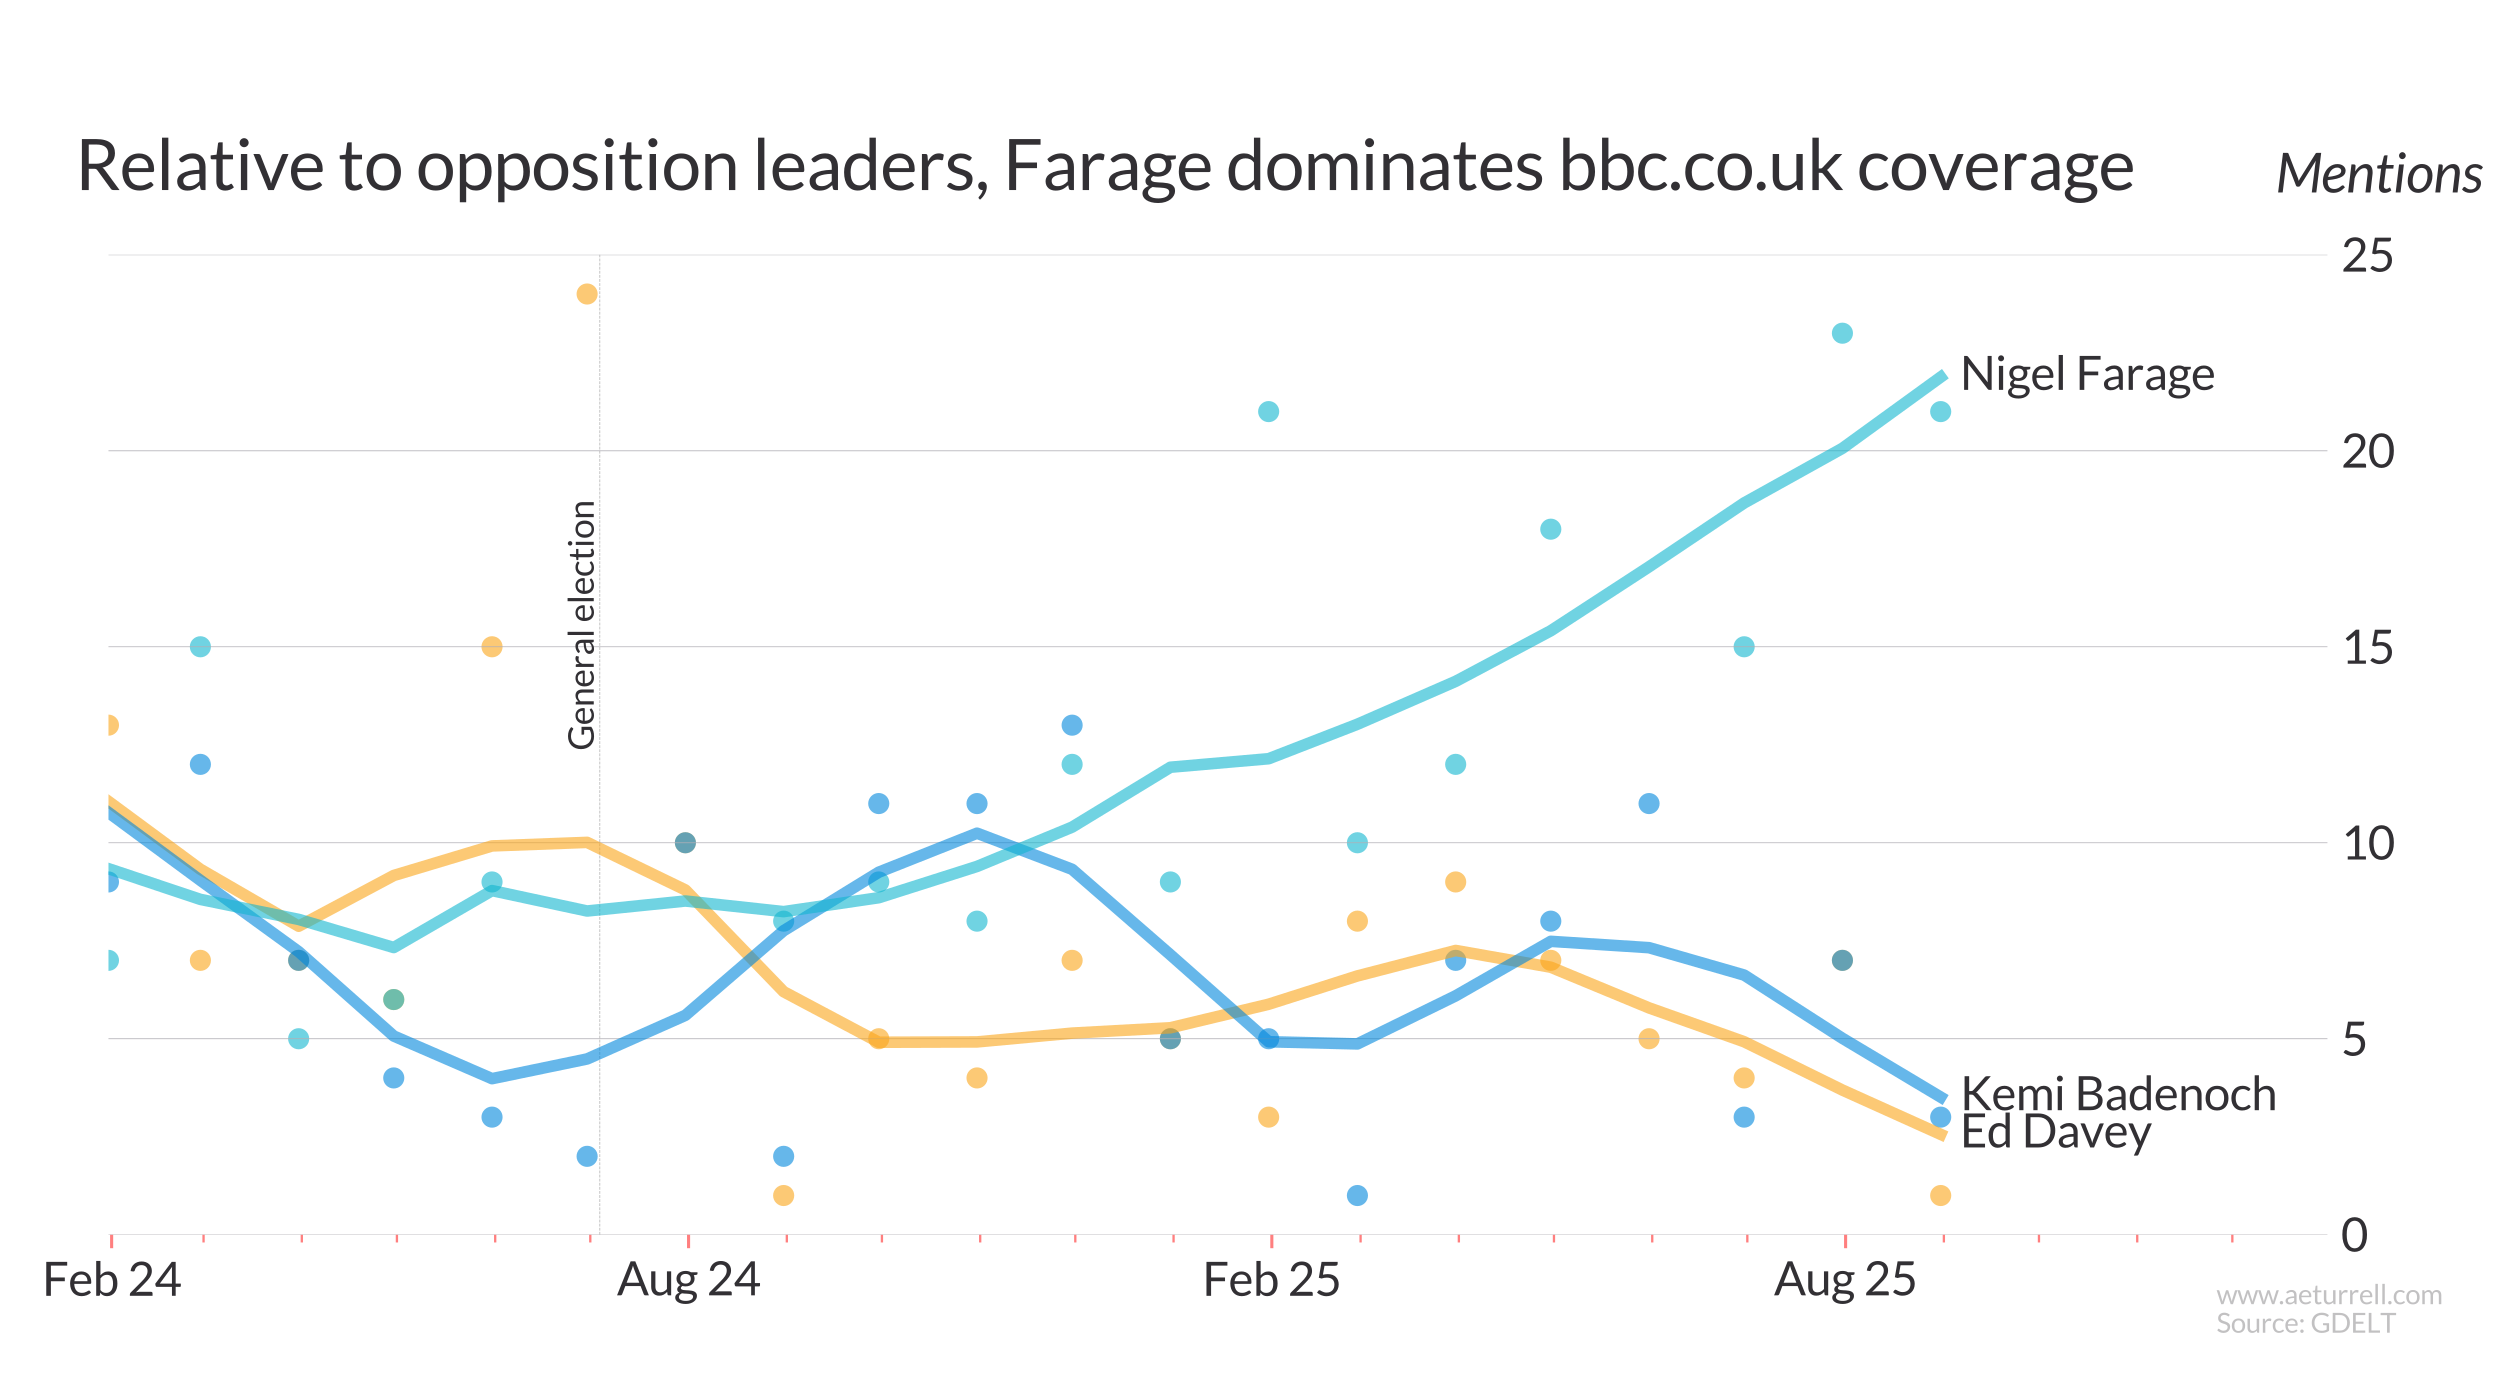 <?xml version="1.0" encoding="utf-8" standalone="no"?>
<!DOCTYPE svg PUBLIC "-//W3C//DTD SVG 1.1//EN"
  "http://www.w3.org/Graphics/SVG/1.1/DTD/svg11.dtd">
<svg xmlns:xlink="http://www.w3.org/1999/xlink" width="648pt" height="360pt" viewBox="0 0 648 360" xmlns="http://www.w3.org/2000/svg" version="1.1">
 <defs>
  <style type="text/css">*{stroke-linejoin: round; stroke-linecap: butt}</style>
 </defs>
 <g id="figure_1">
  <g id="patch_1">
   <path d="M 0 360 
L 648 360 
L 648 0 
L 0 0 
z
" style="fill: #ffffff"/>
  </g>
  <g id="axes_1">
   <g id="patch_2">
    <path d="M 28.113 320.04 
L 603.27 320.04 
L 603.27 66.048 
L 28.113 66.048 
z
" style="fill: #ffffff"/>
   </g>
   <g id="line2d_1">
    <path d="M 155.469 320.04 
L 155.469 66.048 
" clip-path="url(#p08c800b592)" style="fill: none; stroke-dasharray: 0.74,0.32; stroke-dashoffset: 0; stroke: #000000; stroke-opacity: 0.3; stroke-width: 0.2"/>
   </g>
   <g id="PathCollection_1">
    <defs>
     <path id="mb6a4a02edc" d="M 0 2.739 
C 0.726 2.739 1.423 2.45 1.936 1.936 
C 2.45 1.423 2.739 0.726 2.739 0 
C 2.739 -0.726 2.45 -1.423 1.936 -1.936 
C 1.423 -2.45 0.726 -2.739 0 -2.739 
C -0.726 -2.739 -1.423 -2.45 -1.936 -1.936 
C -2.45 -1.423 -2.739 -0.726 -2.739 0 
C -2.739 0.726 -2.45 1.423 -1.936 1.936 
C -1.423 2.45 -0.726 2.739 0 2.739 
z
"/>
    </defs>
    <g clip-path="url(#p08c800b592)">
     <use xlink:href="#mb6a4a02edc" x="28.113" y="187.964" style="fill: #faa61a; fill-opacity: 0.6"/>
     <use xlink:href="#mb6a4a02edc" x="51.941" y="248.922" style="fill: #faa61a; fill-opacity: 0.6"/>
     <use xlink:href="#mb6a4a02edc" x="77.412" y="248.922" style="fill: #faa61a; fill-opacity: 0.6"/>
     <use xlink:href="#mb6a4a02edc" x="102.061" y="259.082" style="fill: #faa61a; fill-opacity: 0.6"/>
     <use xlink:href="#mb6a4a02edc" x="127.533" y="167.645" style="fill: #faa61a; fill-opacity: 0.6"/>
     <use xlink:href="#mb6a4a02edc" x="152.182" y="76.208" style="fill: #faa61a; fill-opacity: 0.6"/>
     <use xlink:href="#mb6a4a02edc" x="177.654" y="218.443" style="fill: #faa61a; fill-opacity: 0.6"/>
     <use xlink:href="#mb6a4a02edc" x="203.125" y="309.88" style="fill: #faa61a; fill-opacity: 0.6"/>
     <use xlink:href="#mb6a4a02edc" x="227.774" y="269.242" style="fill: #faa61a; fill-opacity: 0.6"/>
     <use xlink:href="#mb6a4a02edc" x="253.246" y="279.401" style="fill: #faa61a; fill-opacity: 0.6"/>
     <use xlink:href="#mb6a4a02edc" x="277.895" y="248.922" style="fill: #faa61a; fill-opacity: 0.6"/>
     <use xlink:href="#mb6a4a02edc" x="303.366" y="269.242" style="fill: #faa61a; fill-opacity: 0.6"/>
     <use xlink:href="#mb6a4a02edc" x="328.838" y="289.561" style="fill: #faa61a; fill-opacity: 0.6"/>
     <use xlink:href="#mb6a4a02edc" x="351.844" y="238.763" style="fill: #faa61a; fill-opacity: 0.6"/>
     <use xlink:href="#mb6a4a02edc" x="377.315" y="228.603" style="fill: #faa61a; fill-opacity: 0.6"/>
     <use xlink:href="#mb6a4a02edc" x="401.965" y="248.922" style="fill: #faa61a; fill-opacity: 0.6"/>
     <use xlink:href="#mb6a4a02edc" x="427.436" y="269.242" style="fill: #faa61a; fill-opacity: 0.6"/>
     <use xlink:href="#mb6a4a02edc" x="452.086" y="279.401" style="fill: #faa61a; fill-opacity: 0.6"/>
     <use xlink:href="#mb6a4a02edc" x="477.557" y="248.922" style="fill: #faa61a; fill-opacity: 0.6"/>
     <use xlink:href="#mb6a4a02edc" x="503.028" y="309.88" style="fill: #faa61a; fill-opacity: 0.6"/>
    </g>
   </g>
   <g id="PathCollection_2">
    <defs>
     <path id="m3a70004b84" d="M 0 2.739 
C 0.726 2.739 1.423 2.45 1.936 1.936 
C 2.45 1.423 2.739 0.726 2.739 0 
C 2.739 -0.726 2.45 -1.423 1.936 -1.936 
C 1.423 -2.45 0.726 -2.739 0 -2.739 
C -0.726 -2.739 -1.423 -2.45 -1.936 -1.936 
C -2.45 -1.423 -2.739 -0.726 -2.739 0 
C -2.739 0.726 -2.45 1.423 -1.936 1.936 
C -1.423 2.45 -0.726 2.739 0 2.739 
z
"/>
    </defs>
    <g clip-path="url(#p08c800b592)">
     <use xlink:href="#m3a70004b84" x="28.113" y="228.603" style="fill: #0087dc; fill-opacity: 0.6"/>
     <use xlink:href="#m3a70004b84" x="51.941" y="198.124" style="fill: #0087dc; fill-opacity: 0.6"/>
     <use xlink:href="#m3a70004b84" x="77.412" y="248.922" style="fill: #0087dc; fill-opacity: 0.6"/>
     <use xlink:href="#m3a70004b84" x="102.061" y="279.401" style="fill: #0087dc; fill-opacity: 0.6"/>
     <use xlink:href="#m3a70004b84" x="127.533" y="289.561" style="fill: #0087dc; fill-opacity: 0.6"/>
     <use xlink:href="#m3a70004b84" x="152.182" y="299.721" style="fill: #0087dc; fill-opacity: 0.6"/>
     <use xlink:href="#m3a70004b84" x="177.654" y="218.443" style="fill: #0087dc; fill-opacity: 0.6"/>
     <use xlink:href="#m3a70004b84" x="203.125" y="299.721" style="fill: #0087dc; fill-opacity: 0.6"/>
     <use xlink:href="#m3a70004b84" x="227.774" y="208.284" style="fill: #0087dc; fill-opacity: 0.6"/>
     <use xlink:href="#m3a70004b84" x="253.246" y="208.284" style="fill: #0087dc; fill-opacity: 0.6"/>
     <use xlink:href="#m3a70004b84" x="277.895" y="187.964" style="fill: #0087dc; fill-opacity: 0.6"/>
     <use xlink:href="#m3a70004b84" x="303.366" y="269.242" style="fill: #0087dc; fill-opacity: 0.6"/>
     <use xlink:href="#m3a70004b84" x="328.838" y="269.242" style="fill: #0087dc; fill-opacity: 0.6"/>
     <use xlink:href="#m3a70004b84" x="351.844" y="309.88" style="fill: #0087dc; fill-opacity: 0.6"/>
     <use xlink:href="#m3a70004b84" x="377.315" y="248.922" style="fill: #0087dc; fill-opacity: 0.6"/>
     <use xlink:href="#m3a70004b84" x="401.965" y="238.763" style="fill: #0087dc; fill-opacity: 0.6"/>
     <use xlink:href="#m3a70004b84" x="427.436" y="208.284" style="fill: #0087dc; fill-opacity: 0.6"/>
     <use xlink:href="#m3a70004b84" x="452.086" y="289.561" style="fill: #0087dc; fill-opacity: 0.6"/>
     <use xlink:href="#m3a70004b84" x="477.557" y="248.922" style="fill: #0087dc; fill-opacity: 0.6"/>
     <use xlink:href="#m3a70004b84" x="503.028" y="289.561" style="fill: #0087dc; fill-opacity: 0.6"/>
    </g>
   </g>
   <g id="PathCollection_3">
    <defs>
     <path id="m503a606555" d="M 0 2.739 
C 0.726 2.739 1.423 2.45 1.936 1.936 
C 2.45 1.423 2.739 0.726 2.739 0 
C 2.739 -0.726 2.45 -1.423 1.936 -1.936 
C 1.423 -2.45 0.726 -2.739 0 -2.739 
C -0.726 -2.739 -1.423 -2.45 -1.936 -1.936 
C -2.45 -1.423 -2.739 -0.726 -2.739 0 
C -2.739 0.726 -2.45 1.423 -1.936 1.936 
C -1.423 2.45 -0.726 2.739 0 2.739 
z
"/>
    </defs>
    <g clip-path="url(#p08c800b592)">
     <use xlink:href="#m503a606555" x="28.113" y="248.922" style="fill: #12b6cf; fill-opacity: 0.6"/>
     <use xlink:href="#m503a606555" x="51.941" y="167.645" style="fill: #12b6cf; fill-opacity: 0.6"/>
     <use xlink:href="#m503a606555" x="77.412" y="269.242" style="fill: #12b6cf; fill-opacity: 0.6"/>
     <use xlink:href="#m503a606555" x="102.061" y="259.082" style="fill: #12b6cf; fill-opacity: 0.6"/>
     <use xlink:href="#m503a606555" x="127.533" y="228.603" style="fill: #12b6cf; fill-opacity: 0.6"/>
     <use xlink:href="#m503a606555" x="139.643" y="-1" style="fill: #12b6cf; fill-opacity: 0.6"/>
     <use xlink:href="#m503a606555" x="180.005" y="-1" style="fill: #12b6cf; fill-opacity: 0.6"/>
     <use xlink:href="#m503a606555" x="203.125" y="238.763" style="fill: #12b6cf; fill-opacity: 0.6"/>
     <use xlink:href="#m503a606555" x="227.774" y="228.603" style="fill: #12b6cf; fill-opacity: 0.6"/>
     <use xlink:href="#m503a606555" x="253.246" y="238.763" style="fill: #12b6cf; fill-opacity: 0.6"/>
     <use xlink:href="#m503a606555" x="277.895" y="198.124" style="fill: #12b6cf; fill-opacity: 0.6"/>
     <use xlink:href="#m503a606555" x="303.366" y="228.603" style="fill: #12b6cf; fill-opacity: 0.6"/>
     <use xlink:href="#m503a606555" x="328.838" y="106.687" style="fill: #12b6cf; fill-opacity: 0.6"/>
     <use xlink:href="#m503a606555" x="351.844" y="218.443" style="fill: #12b6cf; fill-opacity: 0.6"/>
     <use xlink:href="#m503a606555" x="377.315" y="198.124" style="fill: #12b6cf; fill-opacity: 0.6"/>
     <use xlink:href="#m503a606555" x="401.965" y="137.166" style="fill: #12b6cf; fill-opacity: 0.6"/>
     <use xlink:href="#m503a606555" x="426.707" y="-1" style="fill: #12b6cf; fill-opacity: 0.6"/>
     <use xlink:href="#m503a606555" x="428.017" y="-1" style="fill: #12b6cf; fill-opacity: 0.6"/>
     <use xlink:href="#m503a606555" x="452.086" y="167.645" style="fill: #12b6cf; fill-opacity: 0.6"/>
     <use xlink:href="#m503a606555" x="477.557" y="86.367" style="fill: #12b6cf; fill-opacity: 0.6"/>
     <use xlink:href="#m503a606555" x="503.028" y="106.687" style="fill: #12b6cf; fill-opacity: 0.6"/>
    </g>
   </g>
   <g id="matplotlib.axis_1">
    <g id="xtick_1">
     <g id="line2d_2">
      <defs>
       <path id="me6c27ea5ee" d="M 0 0 
L 0 3.5 
" style="stroke: #ff0000; stroke-opacity: 0.5; stroke-width: 0.8"/>
      </defs>
      <g>
       <use xlink:href="#me6c27ea5ee" x="28.934" y="320.04" style="fill: #ff0000; fill-opacity: 0.5; stroke: #ff0000; stroke-opacity: 0.5; stroke-width: 0.8"/>
      </g>
     </g>
     <g id="text_1">
      <!-- Feb 24 -->
      <g style="fill: #323034" transform="translate(10.922 335.879) scale(0.12 -0.12)">
       <defs>
        <path id="Lato-Regular-46" d="M 3382 4586 
L 3382 4080 
L 1181 4080 
L 1181 2477 
L 3062 2477 
L 3062 1971 
L 1181 1971 
L 1181 0 
L 557 0 
L 557 4586 
L 3382 4586 
z
" transform="scale(0.016)"/>
        <path id="Lato-Regular-65" d="M 1750 3293 
Q 2042 3293 2288 3195 
Q 2534 3098 2713 2914 
Q 2893 2730 2993 2459 
Q 3094 2189 3094 1843 
Q 3094 1709 3065 1664 
Q 3037 1619 2957 1619 
L 800 1619 
Q 806 1312 883 1085 
Q 960 858 1094 706 
Q 1229 554 1414 478 
Q 1600 403 1830 403 
Q 2045 403 2200 452 
Q 2355 502 2467 560 
Q 2579 618 2654 667 
Q 2730 717 2784 717 
Q 2854 717 2893 662 
L 3053 454 
Q 2947 326 2800 232 
Q 2653 138 2485 77 
Q 2317 16 2137 -14 
Q 1958 -45 1782 -45 
Q 1446 -45 1163 68 
Q 880 182 673 401 
Q 467 621 352 944 
Q 237 1267 237 1686 
Q 237 2026 341 2320 
Q 445 2614 640 2830 
Q 835 3046 1116 3169 
Q 1398 3293 1750 3293 
z
M 1763 2874 
Q 1350 2874 1113 2635 
Q 877 2397 819 1974 
L 2582 1974 
Q 2582 2173 2528 2337 
Q 2474 2502 2368 2622 
Q 2262 2742 2110 2808 
Q 1958 2874 1763 2874 
z
" transform="scale(0.016)"/>
        <path id="Lato-Regular-62" d="M 486 0 
L 486 4714 
L 1059 4714 
L 1059 2774 
Q 1261 3008 1521 3150 
Q 1782 3293 2118 3293 
Q 2400 3293 2627 3187 
Q 2854 3082 3014 2872 
Q 3174 2662 3260 2353 
Q 3347 2045 3347 1642 
Q 3347 1283 3251 974 
Q 3155 666 2974 440 
Q 2794 214 2533 84 
Q 2272 -45 1946 -45 
Q 1632 -45 1413 76 
Q 1194 198 1030 416 
L 1002 122 
Q 976 0 854 0 
L 486 0 
z
M 1933 2838 
Q 1654 2838 1444 2710 
Q 1235 2582 1059 2349 
L 1059 781 
Q 1213 570 1400 483 
Q 1587 397 1818 397 
Q 2272 397 2515 720 
Q 2758 1043 2758 1642 
Q 2758 1958 2702 2185 
Q 2646 2413 2540 2558 
Q 2435 2704 2281 2771 
Q 2128 2838 1933 2838 
z
" transform="scale(0.016)"/>
        <path id="Lato-Regular-20" transform="scale(0.016)"/>
        <path id="Lato-Regular-32" d="M 1923 4637 
Q 2214 4637 2467 4550 
Q 2720 4464 2904 4299 
Q 3088 4134 3193 3897 
Q 3299 3661 3299 3360 
Q 3299 3104 3222 2886 
Q 3146 2669 3014 2469 
Q 2883 2269 2712 2081 
Q 2541 1894 2349 1699 
L 1142 464 
Q 1270 499 1401 520 
Q 1533 541 1654 541 
L 3190 541 
Q 3283 541 3337 486 
Q 3392 432 3392 346 
L 3392 0 
L 333 0 
L 333 195 
Q 333 256 357 320 
Q 381 384 435 438 
L 1904 1914 
Q 2086 2099 2236 2270 
Q 2387 2442 2494 2614 
Q 2602 2787 2659 2964 
Q 2717 3142 2717 3344 
Q 2717 3546 2653 3698 
Q 2589 3850 2477 3949 
Q 2365 4048 2214 4097 
Q 2064 4147 1891 4147 
Q 1718 4147 1571 4096 
Q 1424 4045 1310 3953 
Q 1197 3862 1118 3737 
Q 1040 3613 1008 3462 
Q 982 3370 931 3328 
Q 880 3286 797 3286 
Q 781 3286 763 3288 
Q 746 3290 723 3293 
L 426 3344 
Q 470 3658 598 3899 
Q 726 4141 923 4304 
Q 1120 4467 1374 4552 
Q 1629 4637 1923 4637 
z
" transform="scale(0.016)"/>
        <path id="Lato-Regular-34" d="M 2890 1654 
L 3584 1654 
L 3584 1328 
Q 3584 1277 3553 1241 
Q 3523 1206 3459 1206 
L 2890 1206 
L 2890 0 
L 2387 0 
L 2387 1206 
L 355 1206 
Q 291 1206 244 1243 
Q 198 1280 186 1334 
L 128 1626 
L 2358 4586 
L 2890 4586 
L 2890 1654 
z
M 2387 3546 
Q 2387 3629 2392 3725 
Q 2397 3821 2413 3923 
L 746 1654 
L 2387 1654 
L 2387 3546 
z
" transform="scale(0.016)"/>
       </defs>
       <use xlink:href="#Lato-Regular-46"/>
       <use xlink:href="#Lato-Regular-65" transform="translate(56.6 0)"/>
       <use xlink:href="#Lato-Regular-62" transform="translate(109 0)"/>
       <use xlink:href="#Lato-Regular-20" transform="translate(164.9 0)"/>
       <use xlink:href="#Lato-Regular-32" transform="translate(184.2 0)"/>
       <use xlink:href="#Lato-Regular-34" transform="translate(242.2 0)"/>
      </g>
     </g>
    </g>
    <g id="xtick_2">
     <g id="line2d_3">
      <g>
       <use xlink:href="#me6c27ea5ee" x="178.475" y="320.04" style="fill: #ff0000; fill-opacity: 0.5; stroke: #ff0000; stroke-opacity: 0.5; stroke-width: 0.8"/>
      </g>
     </g>
     <g id="text_2">
      <!-- Aug 24 -->
      <g style="fill: #323034" transform="translate(159.876 335.748) scale(0.12 -0.12)">
       <defs>
        <path id="Lato-Regular-41" d="M 4330 0 
L 3850 0 
Q 3766 0 3715 41 
Q 3664 83 3638 147 
L 3210 1254 
L 1152 1254 
L 723 147 
Q 701 90 646 45 
Q 592 0 512 0 
L 32 0 
L 1866 4586 
L 2496 4586 
L 4330 0 
z
M 1325 1702 
L 3037 1702 
L 2317 3568 
Q 2246 3741 2179 4000 
Q 2144 3869 2110 3758 
Q 2077 3648 2045 3565 
L 1325 1702 
z
" transform="scale(0.016)"/>
        <path id="Lato-Regular-75" d="M 960 3242 
L 960 1174 
Q 960 806 1129 604 
Q 1299 403 1642 403 
Q 1891 403 2112 521 
Q 2333 640 2518 851 
L 2518 3242 
L 3088 3242 
L 3088 0 
L 2749 0 
Q 2627 0 2595 118 
L 2550 467 
Q 2339 234 2076 91 
Q 1814 -51 1475 -51 
Q 1210 -51 1006 37 
Q 803 125 665 285 
Q 528 445 459 672 
Q 390 899 390 1174 
L 390 3242 
L 960 3242 
z
" transform="scale(0.016)"/>
        <path id="Lato-Regular-67" d="M 1558 3296 
Q 1770 3296 1954 3249 
Q 2138 3203 2288 3114 
L 3168 3114 
L 3168 2902 
Q 3168 2797 3034 2768 
L 2666 2717 
Q 2774 2509 2774 2253 
Q 2774 2016 2683 1822 
Q 2592 1629 2430 1491 
Q 2269 1354 2046 1280 
Q 1824 1206 1558 1206 
Q 1331 1206 1130 1261 
Q 1027 1197 974 1123 
Q 922 1050 922 979 
Q 922 864 1014 805 
Q 1107 746 1260 720 
Q 1414 694 1609 688 
Q 1805 682 2008 667 
Q 2211 653 2406 617 
Q 2602 582 2755 502 
Q 2909 422 3001 281 
Q 3094 141 3094 -83 
Q 3094 -291 2990 -486 
Q 2886 -682 2691 -834 
Q 2496 -986 2214 -1077 
Q 1933 -1168 1578 -1168 
Q 1222 -1168 955 -1097 
Q 688 -1027 512 -908 
Q 336 -790 248 -635 
Q 160 -480 160 -310 
Q 160 -70 312 98 
Q 464 266 730 365 
Q 592 429 510 536 
Q 429 643 429 822 
Q 429 893 454 968 
Q 480 1043 533 1116 
Q 586 1190 662 1257 
Q 739 1325 842 1376 
Q 602 1510 466 1732 
Q 330 1955 330 2253 
Q 330 2490 421 2683 
Q 512 2877 675 3013 
Q 838 3149 1064 3222 
Q 1290 3296 1558 3296 
z
M 2570 -176 
Q 2570 -54 2502 19 
Q 2435 93 2320 133 
Q 2205 173 2054 192 
Q 1904 211 1737 219 
Q 1571 227 1398 236 
Q 1226 246 1069 272 
Q 886 186 772 61 
Q 659 -64 659 -237 
Q 659 -346 715 -440 
Q 771 -534 886 -603 
Q 1002 -672 1176 -712 
Q 1350 -752 1587 -752 
Q 1818 -752 2000 -710 
Q 2182 -669 2308 -592 
Q 2435 -515 2502 -409 
Q 2570 -304 2570 -176 
z
M 1558 1584 
Q 1731 1584 1864 1632 
Q 1997 1680 2086 1766 
Q 2176 1853 2221 1973 
Q 2266 2093 2266 2237 
Q 2266 2534 2085 2710 
Q 1904 2886 1558 2886 
Q 1216 2886 1035 2710 
Q 854 2534 854 2237 
Q 854 2093 900 1973 
Q 947 1853 1036 1766 
Q 1126 1680 1257 1632 
Q 1389 1584 1558 1584 
z
" transform="scale(0.016)"/>
       </defs>
       <use xlink:href="#Lato-Regular-41"/>
       <use xlink:href="#Lato-Regular-75" transform="translate(68 0)"/>
       <use xlink:href="#Lato-Regular-67" transform="translate(123.6 0)"/>
       <use xlink:href="#Lato-Regular-20" transform="translate(174.7 0)"/>
       <use xlink:href="#Lato-Regular-32" transform="translate(194 0)"/>
       <use xlink:href="#Lato-Regular-34" transform="translate(252 0)"/>
      </g>
     </g>
    </g>
    <g id="xtick_3">
     <g id="line2d_4">
      <g>
       <use xlink:href="#me6c27ea5ee" x="329.659" y="320.04" style="fill: #ff0000; fill-opacity: 0.5; stroke: #ff0000; stroke-opacity: 0.5; stroke-width: 0.8"/>
      </g>
     </g>
     <g id="text_3">
      <!-- Feb 25 -->
      <g style="fill: #323034" transform="translate(311.647 335.879) scale(0.12 -0.12)">
       <defs>
        <path id="Lato-Regular-35" d="M 3130 4336 
Q 3130 4214 3053 4136 
Q 2976 4058 2794 4058 
L 1354 4058 
L 1142 2854 
Q 1501 2931 1805 2931 
Q 2163 2931 2436 2825 
Q 2710 2720 2896 2534 
Q 3082 2349 3176 2096 
Q 3270 1843 3270 1546 
Q 3270 1181 3142 886 
Q 3014 592 2792 382 
Q 2570 173 2269 61 
Q 1968 -51 1619 -51 
Q 1418 -51 1232 -11 
Q 1046 29 886 96 
Q 726 163 588 249 
Q 451 336 346 432 
L 518 675 
Q 576 758 672 758 
Q 733 758 814 708 
Q 896 659 1011 598 
Q 1126 538 1281 488 
Q 1437 438 1651 438 
Q 1891 438 2083 515 
Q 2275 592 2411 734 
Q 2547 877 2620 1075 
Q 2694 1274 2694 1520 
Q 2694 1734 2632 1907 
Q 2570 2080 2443 2201 
Q 2317 2323 2128 2390 
Q 1939 2458 1686 2458 
Q 1514 2458 1328 2429 
Q 1142 2400 944 2336 
L 586 2442 
L 957 4586 
L 3130 4586 
L 3130 4336 
z
" transform="scale(0.016)"/>
       </defs>
       <use xlink:href="#Lato-Regular-46"/>
       <use xlink:href="#Lato-Regular-65" transform="translate(56.6 0)"/>
       <use xlink:href="#Lato-Regular-62" transform="translate(109 0)"/>
       <use xlink:href="#Lato-Regular-20" transform="translate(164.9 0)"/>
       <use xlink:href="#Lato-Regular-32" transform="translate(184.2 0)"/>
       <use xlink:href="#Lato-Regular-35" transform="translate(242.2 0)"/>
      </g>
     </g>
    </g>
    <g id="xtick_4">
     <g id="line2d_5">
      <g>
       <use xlink:href="#me6c27ea5ee" x="478.379" y="320.04" style="fill: #ff0000; fill-opacity: 0.5; stroke: #ff0000; stroke-opacity: 0.5; stroke-width: 0.8"/>
      </g>
     </g>
     <g id="text_4">
      <!-- Aug 25 -->
      <g style="fill: #323034" transform="translate(459.78 335.748) scale(0.12 -0.12)">
       <use xlink:href="#Lato-Regular-41"/>
       <use xlink:href="#Lato-Regular-75" transform="translate(68 0)"/>
       <use xlink:href="#Lato-Regular-67" transform="translate(123.6 0)"/>
       <use xlink:href="#Lato-Regular-20" transform="translate(174.7 0)"/>
       <use xlink:href="#Lato-Regular-32" transform="translate(194 0)"/>
       <use xlink:href="#Lato-Regular-35" transform="translate(252 0)"/>
      </g>
     </g>
    </g>
    <g id="xtick_5">
     <g id="line2d_6">
      <defs>
       <path id="ma71338ce74" d="M 0 0 
L 0 2 
" style="stroke: #ff0000; stroke-opacity: 0.5; stroke-width: 0.6"/>
      </defs>
      <g>
       <use xlink:href="#ma71338ce74" x="52.762" y="320.04" style="fill: #ff0000; fill-opacity: 0.5; stroke: #ff0000; stroke-opacity: 0.5; stroke-width: 0.6"/>
      </g>
     </g>
    </g>
    <g id="xtick_6">
     <g id="line2d_7">
      <g>
       <use xlink:href="#ma71338ce74" x="78.233" y="320.04" style="fill: #ff0000; fill-opacity: 0.5; stroke: #ff0000; stroke-opacity: 0.5; stroke-width: 0.6"/>
      </g>
     </g>
    </g>
    <g id="xtick_7">
     <g id="line2d_8">
      <g>
       <use xlink:href="#ma71338ce74" x="102.883" y="320.04" style="fill: #ff0000; fill-opacity: 0.5; stroke: #ff0000; stroke-opacity: 0.5; stroke-width: 0.6"/>
      </g>
     </g>
    </g>
    <g id="xtick_8">
     <g id="line2d_9">
      <g>
       <use xlink:href="#ma71338ce74" x="128.354" y="320.04" style="fill: #ff0000; fill-opacity: 0.5; stroke: #ff0000; stroke-opacity: 0.5; stroke-width: 0.6"/>
      </g>
     </g>
    </g>
    <g id="xtick_9">
     <g id="line2d_10">
      <g>
       <use xlink:href="#ma71338ce74" x="153.004" y="320.04" style="fill: #ff0000; fill-opacity: 0.5; stroke: #ff0000; stroke-opacity: 0.5; stroke-width: 0.6"/>
      </g>
     </g>
    </g>
    <g id="xtick_10">
     <g id="line2d_11">
      <g>
       <use xlink:href="#ma71338ce74" x="203.946" y="320.04" style="fill: #ff0000; fill-opacity: 0.5; stroke: #ff0000; stroke-opacity: 0.5; stroke-width: 0.6"/>
      </g>
     </g>
    </g>
    <g id="xtick_11">
     <g id="line2d_12">
      <g>
       <use xlink:href="#ma71338ce74" x="228.596" y="320.04" style="fill: #ff0000; fill-opacity: 0.5; stroke: #ff0000; stroke-opacity: 0.5; stroke-width: 0.6"/>
      </g>
     </g>
    </g>
    <g id="xtick_12">
     <g id="line2d_13">
      <g>
       <use xlink:href="#ma71338ce74" x="254.067" y="320.04" style="fill: #ff0000; fill-opacity: 0.5; stroke: #ff0000; stroke-opacity: 0.5; stroke-width: 0.6"/>
      </g>
     </g>
    </g>
    <g id="xtick_13">
     <g id="line2d_14">
      <g>
       <use xlink:href="#ma71338ce74" x="278.717" y="320.04" style="fill: #ff0000; fill-opacity: 0.5; stroke: #ff0000; stroke-opacity: 0.5; stroke-width: 0.6"/>
      </g>
     </g>
    </g>
    <g id="xtick_14">
     <g id="line2d_15">
      <g>
       <use xlink:href="#ma71338ce74" x="304.188" y="320.04" style="fill: #ff0000; fill-opacity: 0.5; stroke: #ff0000; stroke-opacity: 0.5; stroke-width: 0.6"/>
      </g>
     </g>
    </g>
    <g id="xtick_15">
     <g id="line2d_16">
      <g>
       <use xlink:href="#ma71338ce74" x="352.666" y="320.04" style="fill: #ff0000; fill-opacity: 0.5; stroke: #ff0000; stroke-opacity: 0.5; stroke-width: 0.6"/>
      </g>
     </g>
    </g>
    <g id="xtick_16">
     <g id="line2d_17">
      <g>
       <use xlink:href="#ma71338ce74" x="378.137" y="320.04" style="fill: #ff0000; fill-opacity: 0.5; stroke: #ff0000; stroke-opacity: 0.5; stroke-width: 0.6"/>
      </g>
     </g>
    </g>
    <g id="xtick_17">
     <g id="line2d_18">
      <g>
       <use xlink:href="#ma71338ce74" x="402.787" y="320.04" style="fill: #ff0000; fill-opacity: 0.5; stroke: #ff0000; stroke-opacity: 0.5; stroke-width: 0.6"/>
      </g>
     </g>
    </g>
    <g id="xtick_18">
     <g id="line2d_19">
      <g>
       <use xlink:href="#ma71338ce74" x="428.258" y="320.04" style="fill: #ff0000; fill-opacity: 0.5; stroke: #ff0000; stroke-opacity: 0.5; stroke-width: 0.6"/>
      </g>
     </g>
    </g>
    <g id="xtick_19">
     <g id="line2d_20">
      <g>
       <use xlink:href="#ma71338ce74" x="452.907" y="320.04" style="fill: #ff0000; fill-opacity: 0.5; stroke: #ff0000; stroke-opacity: 0.5; stroke-width: 0.6"/>
      </g>
     </g>
    </g>
    <g id="xtick_20">
     <g id="line2d_21">
      <g>
       <use xlink:href="#ma71338ce74" x="503.85" y="320.04" style="fill: #ff0000; fill-opacity: 0.5; stroke: #ff0000; stroke-opacity: 0.5; stroke-width: 0.6"/>
      </g>
     </g>
    </g>
    <g id="xtick_21">
     <g id="line2d_22">
      <g>
       <use xlink:href="#ma71338ce74" x="528.5" y="320.04" style="fill: #ff0000; fill-opacity: 0.5; stroke: #ff0000; stroke-opacity: 0.5; stroke-width: 0.6"/>
      </g>
     </g>
    </g>
    <g id="xtick_22">
     <g id="line2d_23">
      <g>
       <use xlink:href="#ma71338ce74" x="553.971" y="320.04" style="fill: #ff0000; fill-opacity: 0.5; stroke: #ff0000; stroke-opacity: 0.5; stroke-width: 0.6"/>
      </g>
     </g>
    </g>
    <g id="xtick_23">
     <g id="line2d_24">
      <g>
       <use xlink:href="#ma71338ce74" x="578.62" y="320.04" style="fill: #ff0000; fill-opacity: 0.5; stroke: #ff0000; stroke-opacity: 0.5; stroke-width: 0.6"/>
      </g>
     </g>
    </g>
   </g>
   <g id="matplotlib.axis_2">
    <g id="ytick_1">
     <g id="line2d_25">
      <path d="M 28.113 320.04 
L 603.27 320.04 
" clip-path="url(#p08c800b592)" style="fill: none; stroke: #b1afb5; stroke-width: 0.2; stroke-linecap: square"/>
     </g>
     <g id="line2d_26"/>
     <g id="text_5">
      <!-- $\mathdefault{0}$ -->
      <g style="fill: #323034" transform="translate(606.77 324.459) scale(0.12 -0.12)">
       <defs>
        <path id="Lato-Regular-30" d="M 3520 2291 
Q 3520 1690 3390 1250 
Q 3261 810 3037 522 
Q 2813 234 2507 93 
Q 2202 -48 1853 -48 
Q 1501 -48 1198 93 
Q 896 234 672 522 
Q 448 810 320 1250 
Q 192 1690 192 2291 
Q 192 2893 320 3334 
Q 448 3776 672 4065 
Q 896 4355 1198 4496 
Q 1501 4637 1853 4637 
Q 2202 4637 2507 4496 
Q 2813 4355 3037 4065 
Q 3261 3776 3390 3334 
Q 3520 2893 3520 2291 
z
M 2928 2291 
Q 2928 2816 2840 3173 
Q 2752 3530 2603 3747 
Q 2454 3965 2259 4059 
Q 2064 4154 1853 4154 
Q 1642 4154 1446 4059 
Q 1251 3965 1104 3747 
Q 957 3530 869 3173 
Q 781 2816 781 2291 
Q 781 1766 869 1411 
Q 957 1056 1104 838 
Q 1251 621 1446 526 
Q 1642 432 1853 432 
Q 2064 432 2259 526 
Q 2454 621 2603 838 
Q 2752 1056 2840 1411 
Q 2928 1766 2928 2291 
z
" transform="scale(0.016)"/>
       </defs>
       <use xlink:href="#Lato-Regular-30" transform="translate(0 0.547)"/>
      </g>
     </g>
    </g>
    <g id="ytick_2">
     <g id="line2d_27">
      <path d="M 28.113 269.242 
L 603.27 269.242 
" clip-path="url(#p08c800b592)" style="fill: none; stroke: #b1afb5; stroke-width: 0.2; stroke-linecap: square"/>
     </g>
     <g id="line2d_28"/>
     <g id="text_6">
      <!-- $\mathdefault{5}$ -->
      <g style="fill: #323034" transform="translate(606.77 273.661) scale(0.12 -0.12)">
       <use xlink:href="#Lato-Regular-35" transform="translate(0 0.344)"/>
      </g>
     </g>
    </g>
    <g id="ytick_3">
     <g id="line2d_29">
      <path d="M 28.113 218.443 
L 603.27 218.443 
" clip-path="url(#p08c800b592)" style="fill: none; stroke: #b1afb5; stroke-width: 0.2; stroke-linecap: square"/>
     </g>
     <g id="line2d_30"/>
     <g id="text_7">
      <!-- $\mathdefault{10}$ -->
      <g style="fill: #323034" transform="translate(606.77 222.863) scale(0.12 -0.12)">
       <defs>
        <path id="Lato-Regular-31" d="M 918 435 
L 1904 435 
L 1904 3562 
Q 1904 3702 1914 3846 
L 1094 3146 
Q 1062 3120 1030 3109 
Q 998 3098 970 3098 
Q 922 3098 883 3118 
Q 845 3139 826 3168 
L 646 3414 
L 2010 4595 
L 2474 4595 
L 2474 435 
L 3376 435 
L 3376 0 
L 918 0 
L 918 435 
z
" transform="scale(0.016)"/>
       </defs>
       <use xlink:href="#Lato-Regular-31" transform="translate(0 0.547)"/>
       <use xlink:href="#Lato-Regular-30" transform="translate(58 0.547)"/>
      </g>
     </g>
    </g>
    <g id="ytick_4">
     <g id="line2d_31">
      <path d="M 28.113 167.645 
L 603.27 167.645 
" clip-path="url(#p08c800b592)" style="fill: none; stroke: #b1afb5; stroke-width: 0.2; stroke-linecap: square"/>
     </g>
     <g id="line2d_32"/>
     <g id="text_8">
      <!-- $\mathdefault{15}$ -->
      <g style="fill: #323034" transform="translate(606.77 172.064) scale(0.12 -0.12)">
       <use xlink:href="#Lato-Regular-31" transform="translate(0 0.203)"/>
       <use xlink:href="#Lato-Regular-35" transform="translate(58 0.203)"/>
      </g>
     </g>
    </g>
    <g id="ytick_5">
     <g id="line2d_33">
      <path d="M 28.113 116.846 
L 603.27 116.846 
" clip-path="url(#p08c800b592)" style="fill: none; stroke: #b1afb5; stroke-width: 0.2; stroke-linecap: square"/>
     </g>
     <g id="line2d_34"/>
     <g id="text_9">
      <!-- $\mathdefault{20}$ -->
      <g style="fill: #323034" transform="translate(606.77 121.266) scale(0.12 -0.12)">
       <use xlink:href="#Lato-Regular-32" transform="translate(0 0.547)"/>
       <use xlink:href="#Lato-Regular-30" transform="translate(58 0.547)"/>
      </g>
     </g>
    </g>
    <g id="ytick_6">
     <g id="line2d_35">
      <path d="M 28.113 66.048 
L 603.27 66.048 
" clip-path="url(#p08c800b592)" style="fill: none; stroke: #b1afb5; stroke-width: 0.2; stroke-linecap: square"/>
     </g>
     <g id="line2d_36"/>
     <g id="text_10">
      <!-- $\mathdefault{25}$ -->
      <g style="fill: #323034" transform="translate(606.77 70.467) scale(0.12 -0.12)">
       <use xlink:href="#Lato-Regular-32" transform="translate(0 0.547)"/>
       <use xlink:href="#Lato-Regular-35" transform="translate(58 0.547)"/>
      </g>
     </g>
    </g>
   </g>
   <g id="line2d_37">
    <path d="M 28.113 207.727 
L 51.941 225.319 
L 77.412 240.075 
L 102.061 226.926 
L 127.533 219.262 
L 152.182 218.344 
L 177.654 230.68 
L 203.125 257.051 
L 227.774 270.153 
L 253.246 270.067 
L 277.895 267.784 
L 303.366 266.396 
L 328.838 260.293 
L 351.844 252.959 
L 377.315 246.364 
L 401.965 250.703 
L 427.436 261.248 
L 452.086 270.02 
L 477.557 282.548 
L 503.028 294.027 
" clip-path="url(#p08c800b592)" style="fill: none; stroke: #faa61a; stroke-opacity: 0.6; stroke-width: 3; stroke-linecap: square"/>
   </g>
   <g id="line2d_38">
    <path d="M 28.113 210.598 
L 51.941 228.19 
L 77.412 246.673 
L 102.061 268.541 
L 127.533 279.589 
L 152.182 274.479 
L 177.654 263.171 
L 203.125 241.226 
L 227.774 226.077 
L 253.246 215.965 
L 277.895 225.327 
L 303.366 247.484 
L 328.838 270.018 
L 351.844 270.579 
L 377.315 258.115 
L 401.965 243.994 
L 427.436 245.641 
L 452.086 252.74 
L 477.557 269.129 
L 503.028 284.368 
" clip-path="url(#p08c800b592)" style="fill: none; stroke: #0087dc; stroke-opacity: 0.6; stroke-width: 3; stroke-linecap: square"/>
   </g>
   <g id="line2d_39">
    <path d="M 28.113 225.165 
L 51.941 233.121 
L 77.412 238.308 
L 102.061 245.6 
L 127.533 230.843 
L 152.182 236.133 
L 177.654 233.54 
L 203.125 236.296 
L 227.774 232.687 
L 253.246 224.579 
L 277.895 214.386 
L 303.366 198.867 
L 328.838 196.659 
L 351.844 187.717 
L 377.315 176.598 
L 401.965 163.488 
L 427.436 146.903 
L 452.086 130.364 
L 477.557 116.198 
L 503.028 97.734 
" clip-path="url(#p08c800b592)" style="fill: none; stroke: #12b6cf; stroke-opacity: 0.6; stroke-width: 3; stroke-linecap: square"/>
   </g>
   <g id="text_11">
    <!-- Ed Davey -->
    <g style="fill: #323034" transform="translate(508.028 297.417) scale(0.12 -0.12)">
     <defs>
      <path id="Lato-Regular-45" d="M 3382 4586 
L 3382 4080 
L 1181 4080 
L 1181 2557 
L 2963 2557 
L 2963 2070 
L 1181 2070 
L 1181 506 
L 3382 506 
L 3382 0 
L 557 0 
L 557 4586 
L 3382 4586 
z
" transform="scale(0.016)"/>
      <path id="Lato-Regular-64" d="M 2749 0 
Q 2627 0 2595 118 
L 2544 512 
Q 2336 259 2069 107 
Q 1802 -45 1456 -45 
Q 1178 -45 950 62 
Q 723 170 563 378 
Q 403 586 316 896 
Q 230 1206 230 1610 
Q 230 1968 326 2277 
Q 422 2586 603 2813 
Q 784 3040 1043 3169 
Q 1302 3299 1632 3299 
Q 1930 3299 2141 3198 
Q 2352 3098 2518 2915 
L 2518 4714 
L 3088 4714 
L 3088 0 
L 2749 0 
z
M 1645 416 
Q 1923 416 2132 544 
Q 2342 672 2518 906 
L 2518 2474 
Q 2362 2685 2174 2769 
Q 1987 2854 1760 2854 
Q 1306 2854 1062 2531 
Q 819 2208 819 1610 
Q 819 1293 873 1067 
Q 928 842 1033 696 
Q 1139 550 1292 483 
Q 1446 416 1645 416 
z
" transform="scale(0.016)"/>
      <path id="Lato-Regular-44" d="M 4531 2291 
Q 4531 1776 4368 1353 
Q 4205 931 3907 630 
Q 3610 330 3194 165 
Q 2778 0 2272 0 
L 557 0 
L 557 4586 
L 2272 4586 
Q 2778 4586 3194 4421 
Q 3610 4256 3907 3953 
Q 4205 3651 4368 3228 
Q 4531 2806 4531 2291 
z
M 3894 2291 
Q 3894 2714 3779 3046 
Q 3664 3379 3453 3609 
Q 3242 3840 2941 3961 
Q 2640 4083 2272 4083 
L 1181 4083 
L 1181 502 
L 2272 502 
Q 2640 502 2941 624 
Q 3242 746 3453 974 
Q 3664 1203 3779 1536 
Q 3894 1869 3894 2291 
z
" transform="scale(0.016)"/>
      <path id="Lato-Regular-61" d="M 2848 0 
L 2595 0 
Q 2512 0 2461 25 
Q 2410 51 2394 134 
L 2330 435 
Q 2202 320 2080 229 
Q 1958 138 1824 75 
Q 1690 13 1538 -19 
Q 1386 -51 1200 -51 
Q 1011 -51 846 1 
Q 682 54 560 160 
Q 438 266 366 427 
Q 294 589 294 810 
Q 294 1002 400 1179 
Q 506 1357 741 1494 
Q 976 1632 1357 1720 
Q 1738 1808 2288 1821 
L 2288 2074 
Q 2288 2451 2126 2644 
Q 1965 2838 1648 2838 
Q 1440 2838 1297 2785 
Q 1155 2733 1051 2667 
Q 947 2602 872 2549 
Q 797 2496 723 2496 
Q 666 2496 622 2526 
Q 579 2557 554 2602 
L 451 2784 
Q 720 3043 1030 3171 
Q 1341 3299 1718 3299 
Q 1990 3299 2201 3209 
Q 2413 3120 2557 2960 
Q 2701 2800 2774 2573 
Q 2848 2346 2848 2074 
L 2848 0 
z
M 1370 349 
Q 1520 349 1645 379 
Q 1770 410 1880 466 
Q 1990 522 2091 602 
Q 2192 682 2288 784 
L 2288 1459 
Q 1894 1446 1619 1396 
Q 1344 1347 1171 1267 
Q 998 1187 920 1078 
Q 842 970 842 835 
Q 842 707 883 614 
Q 925 522 995 462 
Q 1066 403 1162 376 
Q 1258 349 1370 349 
z
" transform="scale(0.016)"/>
      <path id="Lato-Regular-76" d="M 58 3242 
L 525 3242 
Q 592 3242 637 3206 
Q 682 3171 701 3123 
L 1523 1037 
Q 1568 922 1593 806 
Q 1619 691 1642 579 
Q 1667 691 1696 806 
Q 1725 922 1770 1037 
L 2602 3123 
Q 2621 3174 2664 3208 
Q 2707 3242 2771 3242 
L 3216 3242 
L 1894 0 
L 1379 0 
L 58 3242 
z
" transform="scale(0.016)"/>
      <path id="Lato-Regular-79" d="M 1418 -957 
Q 1389 -1021 1345 -1059 
Q 1302 -1098 1213 -1098 
L 790 -1098 
L 1382 189 
L 45 3242 
L 538 3242 
Q 611 3242 652 3205 
Q 694 3168 714 3123 
L 1581 1082 
Q 1610 1011 1630 940 
Q 1651 870 1667 797 
Q 1690 870 1712 940 
Q 1734 1011 1763 1085 
L 2605 3123 
Q 2624 3174 2670 3208 
Q 2717 3242 2771 3242 
L 3226 3242 
L 1418 -957 
z
" transform="scale(0.016)"/>
     </defs>
     <use xlink:href="#Lato-Regular-45"/>
     <use xlink:href="#Lato-Regular-64" transform="translate(58.1 0)"/>
     <use xlink:href="#Lato-Regular-20" transform="translate(114 0)"/>
     <use xlink:href="#Lato-Regular-44" transform="translate(133.3 0)"/>
     <use xlink:href="#Lato-Regular-61" transform="translate(208.6 0)"/>
     <use xlink:href="#Lato-Regular-76" transform="translate(259.3 0)"/>
     <use xlink:href="#Lato-Regular-65" transform="translate(310.5 0)"/>
     <use xlink:href="#Lato-Regular-79" transform="translate(362.9 0)"/>
    </g>
   </g>
   <g id="text_12">
    <!-- Kemi Badenoch -->
    <g style="fill: #323034" transform="translate(508.028 287.758) scale(0.12 -0.12)">
     <defs>
      <path id="Lato-Regular-4b" d="M 1238 2576 
L 1472 2576 
Q 1594 2576 1666 2606 
Q 1738 2637 1802 2710 
L 3328 4438 
Q 3398 4518 3464 4552 
Q 3530 4586 3632 4586 
L 4160 4586 
L 2413 2611 
Q 2346 2538 2286 2486 
Q 2227 2435 2160 2403 
Q 2250 2374 2317 2316 
Q 2384 2259 2458 2173 
L 4282 0 
L 3744 0 
Q 3683 0 3641 9 
Q 3600 19 3569 35 
Q 3539 51 3513 76 
Q 3488 102 3462 131 
L 1878 1952 
Q 1843 1990 1812 2017 
Q 1782 2045 1742 2064 
Q 1702 2083 1649 2091 
Q 1597 2099 1520 2099 
L 1238 2099 
L 1238 0 
L 621 0 
L 621 4586 
L 1238 4586 
L 1238 2576 
z
" transform="scale(0.016)"/>
      <path id="Lato-Regular-6d" d="M 467 0 
L 467 3242 
L 806 3242 
Q 928 3242 960 3123 
L 1002 2790 
Q 1181 3011 1403 3152 
Q 1626 3293 1920 3293 
Q 2250 3293 2453 3110 
Q 2656 2928 2746 2618 
Q 2813 2794 2923 2922 
Q 3034 3050 3171 3133 
Q 3309 3216 3464 3254 
Q 3619 3293 3779 3293 
Q 4035 3293 4235 3211 
Q 4435 3130 4574 2973 
Q 4714 2816 4787 2587 
Q 4861 2358 4861 2064 
L 4861 0 
L 4291 0 
L 4291 2064 
Q 4291 2445 4124 2641 
Q 3958 2838 3642 2838 
Q 3501 2838 3374 2788 
Q 3248 2739 3152 2643 
Q 3056 2547 3000 2401 
Q 2944 2256 2944 2064 
L 2944 0 
L 2374 0 
L 2374 2064 
Q 2374 2454 2217 2646 
Q 2061 2838 1760 2838 
Q 1549 2838 1368 2724 
Q 1187 2611 1037 2416 
L 1037 0 
L 467 0 
z
" transform="scale(0.016)"/>
      <path id="Lato-Regular-69" d="M 1101 3242 
L 1101 0 
L 531 0 
L 531 3242 
L 1101 3242 
z
M 1229 4259 
Q 1229 4176 1195 4104 
Q 1162 4032 1106 3976 
Q 1050 3920 976 3888 
Q 902 3856 819 3856 
Q 736 3856 664 3888 
Q 592 3920 536 3976 
Q 480 4032 448 4104 
Q 416 4176 416 4259 
Q 416 4342 448 4417 
Q 480 4493 536 4549 
Q 592 4605 664 4637 
Q 736 4669 819 4669 
Q 902 4669 976 4637 
Q 1050 4605 1106 4549 
Q 1162 4493 1195 4417 
Q 1229 4342 1229 4259 
z
" transform="scale(0.016)"/>
      <path id="Lato-Regular-42" d="M 557 0 
L 557 4586 
L 2019 4586 
Q 2442 4586 2747 4502 
Q 3053 4419 3249 4265 
Q 3446 4112 3540 3889 
Q 3635 3667 3635 3389 
Q 3635 3219 3582 3062 
Q 3530 2906 3422 2771 
Q 3315 2637 3153 2531 
Q 2992 2426 2774 2358 
Q 3277 2259 3533 1996 
Q 3789 1734 3789 1306 
Q 3789 1014 3681 774 
Q 3574 534 3368 361 
Q 3162 189 2862 94 
Q 2563 0 2179 0 
L 557 0 
z
M 1178 2090 
L 1178 493 
L 2170 493 
Q 2435 493 2625 553 
Q 2816 614 2939 724 
Q 3062 835 3120 987 
Q 3178 1139 3178 1322 
Q 3178 1677 2926 1883 
Q 2675 2090 2166 2090 
L 1178 2090 
z
M 1178 2531 
L 1997 2531 
Q 2259 2531 2451 2588 
Q 2643 2646 2769 2748 
Q 2896 2851 2957 2996 
Q 3018 3142 3018 3315 
Q 3018 3718 2774 3907 
Q 2531 4096 2019 4096 
L 1178 4096 
L 1178 2531 
z
" transform="scale(0.016)"/>
      <path id="Lato-Regular-6e" d="M 467 0 
L 467 3242 
L 806 3242 
Q 928 3242 960 3123 
L 1005 2771 
Q 1216 3005 1477 3149 
Q 1738 3293 2080 3293 
Q 2346 3293 2549 3205 
Q 2752 3117 2888 2955 
Q 3024 2794 3094 2566 
Q 3165 2339 3165 2064 
L 3165 0 
L 2595 0 
L 2595 2064 
Q 2595 2432 2427 2635 
Q 2259 2838 1914 2838 
Q 1661 2838 1441 2716 
Q 1222 2595 1037 2387 
L 1037 0 
L 467 0 
z
" transform="scale(0.016)"/>
      <path id="Lato-Regular-6f" d="M 1779 3293 
Q 2134 3293 2420 3174 
Q 2707 3056 2907 2838 
Q 3107 2621 3214 2312 
Q 3322 2003 3322 1622 
Q 3322 1238 3214 931 
Q 3107 624 2907 406 
Q 2707 189 2420 72 
Q 2134 -45 1779 -45 
Q 1424 -45 1137 72 
Q 851 189 649 406 
Q 448 624 339 931 
Q 230 1238 230 1622 
Q 230 2003 339 2312 
Q 448 2621 649 2838 
Q 851 3056 1137 3174 
Q 1424 3293 1779 3293 
z
M 1779 400 
Q 2259 400 2496 721 
Q 2733 1043 2733 1619 
Q 2733 2198 2496 2521 
Q 2259 2845 1779 2845 
Q 1536 2845 1357 2761 
Q 1178 2678 1058 2521 
Q 938 2365 878 2136 
Q 819 1907 819 1619 
Q 819 1331 878 1104 
Q 938 877 1058 721 
Q 1178 566 1357 483 
Q 1536 400 1779 400 
z
" transform="scale(0.016)"/>
      <path id="Lato-Regular-63" d="M 2678 2666 
Q 2653 2630 2627 2611 
Q 2602 2592 2554 2592 
Q 2506 2592 2450 2632 
Q 2394 2672 2307 2720 
Q 2221 2768 2097 2808 
Q 1974 2848 1795 2848 
Q 1558 2848 1376 2763 
Q 1194 2678 1070 2518 
Q 947 2358 884 2131 
Q 822 1904 822 1622 
Q 822 1328 889 1099 
Q 957 870 1078 715 
Q 1200 560 1374 478 
Q 1549 397 1766 397 
Q 1974 397 2108 446 
Q 2243 496 2332 557 
Q 2422 618 2480 667 
Q 2538 717 2595 717 
Q 2669 717 2704 662 
L 2864 454 
Q 2653 195 2336 75 
Q 2019 -45 1667 -45 
Q 1363 -45 1102 67 
Q 842 179 650 392 
Q 458 605 347 915 
Q 237 1226 237 1622 
Q 237 1984 337 2291 
Q 438 2598 632 2820 
Q 826 3043 1110 3168 
Q 1395 3293 1763 3293 
Q 2102 3293 2364 3182 
Q 2627 3072 2829 2870 
L 2678 2666 
z
" transform="scale(0.016)"/>
      <path id="Lato-Regular-68" d="M 467 0 
L 467 4714 
L 1037 4714 
L 1037 2806 
Q 1245 3027 1497 3160 
Q 1750 3293 2080 3293 
Q 2346 3293 2549 3205 
Q 2752 3117 2888 2955 
Q 3024 2794 3094 2566 
Q 3165 2339 3165 2064 
L 3165 0 
L 2595 0 
L 2595 2064 
Q 2595 2432 2427 2635 
Q 2259 2838 1914 2838 
Q 1661 2838 1441 2716 
Q 1222 2595 1037 2387 
L 1037 0 
L 467 0 
z
" transform="scale(0.016)"/>
     </defs>
     <use xlink:href="#Lato-Regular-4b"/>
     <use xlink:href="#Lato-Regular-65" transform="translate(68.1 0)"/>
     <use xlink:href="#Lato-Regular-6d" transform="translate(120.5 0)"/>
     <use xlink:href="#Lato-Regular-69" transform="translate(202.6 0)"/>
     <use xlink:href="#Lato-Regular-20" transform="translate(228.2 0)"/>
     <use xlink:href="#Lato-Regular-42" transform="translate(247.5 0)"/>
     <use xlink:href="#Lato-Regular-61" transform="translate(312.2 0)"/>
     <use xlink:href="#Lato-Regular-64" transform="translate(362.9 0)"/>
     <use xlink:href="#Lato-Regular-65" transform="translate(418.8 0)"/>
     <use xlink:href="#Lato-Regular-6e" transform="translate(471.2 0)"/>
     <use xlink:href="#Lato-Regular-6f" transform="translate(526.8 0)"/>
     <use xlink:href="#Lato-Regular-63" transform="translate(582.4 0)"/>
     <use xlink:href="#Lato-Regular-68" transform="translate(629.1 0)"/>
    </g>
   </g>
   <g id="text_13">
    <!-- Nigel Farage -->
    <g style="fill: #323034" transform="translate(508.028 101.059) scale(0.12 -0.12)">
     <defs>
      <path id="Lato-Regular-4e" d="M 877 4586 
Q 960 4586 1000 4565 
Q 1040 4544 1091 4480 
L 3747 1024 
Q 3738 1107 3734 1185 
Q 3731 1264 3731 1338 
L 3731 4586 
L 4275 4586 
L 4275 0 
L 3962 0 
Q 3888 0 3838 25 
Q 3789 51 3741 112 
L 1088 3565 
Q 1094 3485 1097 3408 
Q 1101 3331 1101 3267 
L 1101 0 
L 557 0 
L 557 4586 
L 877 4586 
L 877 4586 
z
" transform="scale(0.016)"/>
      <path id="Lato-Regular-6c" d="M 1101 4714 
L 1101 0 
L 531 0 
L 531 4714 
L 1101 4714 
z
" transform="scale(0.016)"/>
      <path id="Lato-Regular-72" d="M 467 0 
L 467 3242 
L 794 3242 
Q 886 3242 921 3206 
Q 957 3171 970 3085 
L 1008 2579 
Q 1174 2918 1419 3108 
Q 1664 3299 1994 3299 
Q 2128 3299 2237 3268 
Q 2346 3238 2438 3184 
L 2365 2758 
Q 2342 2678 2266 2678 
Q 2221 2678 2128 2708 
Q 2035 2739 1869 2739 
Q 1571 2739 1371 2566 
Q 1171 2394 1037 2064 
L 1037 0 
L 467 0 
z
" transform="scale(0.016)"/>
     </defs>
     <use xlink:href="#Lato-Regular-4e"/>
     <use xlink:href="#Lato-Regular-69" transform="translate(75.6 0)"/>
     <use xlink:href="#Lato-Regular-67" transform="translate(101.2 0)"/>
     <use xlink:href="#Lato-Regular-65" transform="translate(152.3 0)"/>
     <use xlink:href="#Lato-Regular-6c" transform="translate(204.7 0)"/>
     <use xlink:href="#Lato-Regular-20" transform="translate(230.3 0)"/>
     <use xlink:href="#Lato-Regular-46" transform="translate(249.6 0)"/>
     <use xlink:href="#Lato-Regular-61" transform="translate(306.2 0)"/>
     <use xlink:href="#Lato-Regular-72" transform="translate(356.9 0)"/>
     <use xlink:href="#Lato-Regular-61" transform="translate(397.2 0)"/>
     <use xlink:href="#Lato-Regular-67" transform="translate(447.9 0)"/>
     <use xlink:href="#Lato-Regular-65" transform="translate(499 0)"/>
    </g>
   </g>
   <g id="text_14">
    <!-- General election -->
    <g style="fill: #323034" transform="translate(153.903 194.588) rotate(-90) scale(0.09 -0.09)">
     <defs>
      <path id="Lato-Regular-47" d="M 2602 451 
Q 2787 451 2942 468 
Q 3098 486 3235 521 
Q 3373 557 3494 606 
Q 3616 656 3738 720 
L 3738 1731 
L 3027 1731 
Q 2966 1731 2929 1766 
Q 2893 1802 2893 1853 
L 2893 2205 
L 4301 2205 
L 4301 445 
Q 4128 320 3941 227 
Q 3754 134 3541 72 
Q 3328 10 3085 -20 
Q 2842 -51 2557 -51 
Q 2058 -51 1642 120 
Q 1226 291 925 600 
Q 624 909 456 1341 
Q 288 1773 288 2291 
Q 288 2816 453 3248 
Q 618 3680 923 3989 
Q 1229 4298 1662 4467 
Q 2096 4637 2634 4637 
Q 2906 4637 3139 4597 
Q 3373 4557 3573 4481 
Q 3773 4406 3942 4299 
Q 4112 4192 4259 4058 
L 4083 3776 
Q 4029 3690 3942 3690 
Q 3891 3690 3830 3725 
Q 3750 3770 3651 3834 
Q 3552 3898 3409 3957 
Q 3267 4016 3073 4057 
Q 2880 4099 2614 4099 
Q 2227 4099 1913 3972 
Q 1600 3846 1379 3611 
Q 1158 3376 1040 3041 
Q 922 2707 922 2291 
Q 922 1856 1045 1515 
Q 1168 1174 1392 937 
Q 1616 701 1923 576 
Q 2230 451 2602 451 
z
" transform="scale(0.016)"/>
      <path id="Lato-Regular-74" d="M 1450 -51 
Q 1066 -51 859 163 
Q 653 378 653 781 
L 653 2765 
L 262 2765 
Q 211 2765 176 2795 
Q 141 2826 141 2890 
L 141 3117 
L 672 3184 
L 803 4186 
Q 810 4234 845 4264 
Q 880 4294 934 4294 
L 1222 4294 
L 1222 3178 
L 2150 3178 
L 2150 2765 
L 1222 2765 
L 1222 819 
Q 1222 614 1321 515 
Q 1421 416 1578 416 
Q 1667 416 1732 440 
Q 1798 464 1846 493 
Q 1894 522 1928 546 
Q 1962 570 1987 570 
Q 2032 570 2067 515 
L 2234 243 
Q 2086 106 1878 27 
Q 1670 -51 1450 -51 
z
" transform="scale(0.016)"/>
     </defs>
     <use xlink:href="#Lato-Regular-47"/>
     <use xlink:href="#Lato-Regular-65" transform="translate(73.4 0)"/>
     <use xlink:href="#Lato-Regular-6e" transform="translate(125.8 0)"/>
     <use xlink:href="#Lato-Regular-65" transform="translate(181.4 0)"/>
     <use xlink:href="#Lato-Regular-72" transform="translate(233.8 0)"/>
     <use xlink:href="#Lato-Regular-61" transform="translate(274.1 0)"/>
     <use xlink:href="#Lato-Regular-6c" transform="translate(324.8 0)"/>
     <use xlink:href="#Lato-Regular-20" transform="translate(350.4 0)"/>
     <use xlink:href="#Lato-Regular-65" transform="translate(369.7 0)"/>
     <use xlink:href="#Lato-Regular-6c" transform="translate(422.1 0)"/>
     <use xlink:href="#Lato-Regular-65" transform="translate(447.7 0)"/>
     <use xlink:href="#Lato-Regular-63" transform="translate(500.1 0)"/>
     <use xlink:href="#Lato-Regular-74" transform="translate(546.8 0)"/>
     <use xlink:href="#Lato-Regular-69" transform="translate(584.1 0)"/>
     <use xlink:href="#Lato-Regular-6f" transform="translate(609.7 0)"/>
     <use xlink:href="#Lato-Regular-6e" transform="translate(665.3 0)"/>
    </g>
   </g>
   <g id="text_15">
    <!-- www.aeturrell.com -->
    <g style="fill: #323034; opacity: 0.3" transform="translate(574.512 338.051) scale(0.07 -0.07)">
     <defs>
      <path id="Lato-Regular-77" d="M 45 3242 
L 493 3242 
Q 563 3242 608 3206 
Q 653 3171 669 3123 
L 1290 1037 
Q 1315 922 1337 814 
Q 1360 707 1376 598 
Q 1402 707 1434 814 
Q 1466 922 1501 1037 
L 2186 3136 
Q 2202 3184 2242 3216 
Q 2282 3248 2342 3248 
L 2589 3248 
Q 2653 3248 2694 3216 
Q 2736 3184 2752 3136 
L 3421 1037 
Q 3456 925 3483 816 
Q 3510 707 3536 602 
Q 3552 707 3577 822 
Q 3603 938 3632 1037 
L 4266 3123 
Q 4282 3174 4326 3208 
Q 4371 3242 4432 3242 
L 4861 3242 
L 3811 0 
L 3360 0 
Q 3277 0 3245 109 
L 2528 2307 
Q 2502 2381 2486 2456 
Q 2470 2531 2454 2605 
Q 2438 2531 2422 2454 
Q 2406 2378 2381 2304 
L 1654 109 
Q 1619 0 1523 0 
L 1094 0 
L 45 3242 
z
" transform="scale(0.016)"/>
      <path id="Lato-Regular-2e" d="M 282 352 
Q 282 435 312 508 
Q 342 582 395 636 
Q 448 691 521 723 
Q 595 755 678 755 
Q 762 755 835 723 
Q 909 691 963 636 
Q 1018 582 1048 508 
Q 1078 435 1078 352 
Q 1078 266 1048 194 
Q 1018 122 963 67 
Q 909 13 835 -17 
Q 762 -48 678 -48 
Q 595 -48 521 -17 
Q 448 13 395 67 
Q 342 122 312 194 
Q 282 266 282 352 
z
" transform="scale(0.016)"/>
     </defs>
     <use xlink:href="#Lato-Regular-77"/>
     <use xlink:href="#Lato-Regular-77" transform="translate(76.6 0)"/>
     <use xlink:href="#Lato-Regular-77" transform="translate(153.2 0)"/>
     <use xlink:href="#Lato-Regular-2e" transform="translate(229.8 0)"/>
     <use xlink:href="#Lato-Regular-61" transform="translate(251 0)"/>
     <use xlink:href="#Lato-Regular-65" transform="translate(301.7 0)"/>
     <use xlink:href="#Lato-Regular-74" transform="translate(354.1 0)"/>
     <use xlink:href="#Lato-Regular-75" transform="translate(391.4 0)"/>
     <use xlink:href="#Lato-Regular-72" transform="translate(447 0)"/>
     <use xlink:href="#Lato-Regular-72" transform="translate(487.3 0)"/>
     <use xlink:href="#Lato-Regular-65" transform="translate(527.6 0)"/>
     <use xlink:href="#Lato-Regular-6c" transform="translate(580 0)"/>
     <use xlink:href="#Lato-Regular-6c" transform="translate(605.6 0)"/>
     <use xlink:href="#Lato-Regular-2e" transform="translate(631.2 0)"/>
     <use xlink:href="#Lato-Regular-63" transform="translate(652.4 0)"/>
     <use xlink:href="#Lato-Regular-6f" transform="translate(699.1 0)"/>
     <use xlink:href="#Lato-Regular-6d" transform="translate(754.7 0)"/>
    </g>
    <!-- Source: GDELT -->
    <g style="fill: #323034; opacity: 0.3" transform="translate(574.512 345.439) scale(0.07 -0.07)">
     <defs>
      <path id="Lato-Regular-53" d="M 2906 3869 
Q 2877 3821 2845 3797 
Q 2813 3773 2762 3773 
Q 2707 3773 2635 3827 
Q 2563 3882 2452 3947 
Q 2342 4013 2187 4067 
Q 2032 4122 1811 4122 
Q 1603 4122 1443 4066 
Q 1283 4010 1176 3914 
Q 1069 3818 1014 3688 
Q 960 3558 960 3408 
Q 960 3216 1054 3089 
Q 1149 2963 1304 2873 
Q 1459 2784 1656 2718 
Q 1853 2653 2059 2582 
Q 2266 2512 2462 2424 
Q 2659 2336 2814 2201 
Q 2970 2067 3064 1872 
Q 3158 1677 3158 1392 
Q 3158 1091 3056 827 
Q 2954 563 2757 368 
Q 2560 173 2273 61 
Q 1987 -51 1622 -51 
Q 1178 -51 811 110 
Q 445 272 186 547 
L 365 842 
Q 390 877 427 901 
Q 464 925 509 925 
Q 576 925 662 853 
Q 749 781 878 694 
Q 1008 608 1192 536 
Q 1376 464 1642 464 
Q 1862 464 2035 525 
Q 2208 586 2328 696 
Q 2448 806 2512 960 
Q 2576 1114 2576 1302 
Q 2576 1510 2481 1643 
Q 2387 1776 2233 1865 
Q 2080 1955 1883 2017 
Q 1686 2080 1480 2145 
Q 1274 2211 1077 2297 
Q 880 2384 726 2521 
Q 573 2659 478 2865 
Q 384 3072 384 3376 
Q 384 3619 478 3846 
Q 573 4074 752 4250 
Q 931 4426 1195 4531 
Q 1459 4637 1802 4637 
Q 2186 4637 2502 4515 
Q 2819 4394 3056 4163 
L 2906 3869 
z
" transform="scale(0.016)"/>
      <path id="Lato-Regular-3a" d="M 410 352 
Q 410 435 440 508 
Q 470 582 523 636 
Q 576 691 649 723 
Q 723 755 806 755 
Q 890 755 963 723 
Q 1037 691 1091 636 
Q 1146 582 1176 508 
Q 1206 435 1206 352 
Q 1206 266 1176 194 
Q 1146 122 1091 67 
Q 1037 13 963 -17 
Q 890 -48 806 -48 
Q 723 -48 649 -17 
Q 576 13 523 67 
Q 470 122 440 194 
Q 410 266 410 352 
z
M 410 2752 
Q 410 2835 440 2908 
Q 470 2982 523 3036 
Q 576 3091 649 3123 
Q 723 3155 806 3155 
Q 890 3155 963 3123 
Q 1037 3091 1091 3036 
Q 1146 2982 1176 2908 
Q 1206 2835 1206 2752 
Q 1206 2666 1176 2594 
Q 1146 2522 1091 2467 
Q 1037 2413 963 2382 
Q 890 2352 806 2352 
Q 723 2352 649 2382 
Q 576 2413 523 2467 
Q 470 2522 440 2594 
Q 410 2666 410 2752 
z
" transform="scale(0.016)"/>
      <path id="Lato-Regular-4c" d="M 1178 522 
L 3162 522 
L 3162 0 
L 557 0 
L 557 4586 
L 1178 4586 
L 1178 522 
z
" transform="scale(0.016)"/>
      <path id="Lato-Regular-54" d="M 3680 4586 
L 3680 4064 
L 2198 4064 
L 2198 0 
L 1578 0 
L 1578 4064 
L 90 4064 
L 90 4586 
L 3680 4586 
z
" transform="scale(0.016)"/>
     </defs>
     <use xlink:href="#Lato-Regular-53"/>
     <use xlink:href="#Lato-Regular-6f" transform="translate(53 0)"/>
     <use xlink:href="#Lato-Regular-75" transform="translate(108.6 0)"/>
     <use xlink:href="#Lato-Regular-72" transform="translate(164.2 0)"/>
     <use xlink:href="#Lato-Regular-63" transform="translate(204.5 0)"/>
     <use xlink:href="#Lato-Regular-65" transform="translate(251.2 0)"/>
     <use xlink:href="#Lato-Regular-3a" transform="translate(303.6 0)"/>
     <use xlink:href="#Lato-Regular-20" transform="translate(328.8 0)"/>
     <use xlink:href="#Lato-Regular-47" transform="translate(348.1 0)"/>
     <use xlink:href="#Lato-Regular-44" transform="translate(421.5 0)"/>
     <use xlink:href="#Lato-Regular-45" transform="translate(496.8 0)"/>
     <use xlink:href="#Lato-Regular-4c" transform="translate(554.9 0)"/>
     <use xlink:href="#Lato-Regular-54" transform="translate(606.3 0)"/>
    </g>
   </g>
   <g id="text_16">
    <!-- Mentions -->
    <g style="fill: #323034" transform="translate(589.795 49.888) scale(0.14 -0.14)">
     <defs>
      <path id="Lato-Italic-4d" d="M 2624 1600 
Q 2643 1533 2660 1470 
Q 2678 1408 2694 1341 
Q 2752 1475 2829 1600 
L 4630 4483 
Q 4675 4557 4721 4571 
Q 4768 4586 4848 4586 
L 5293 4586 
L 4730 0 
L 4205 0 
L 4624 3389 
Q 4630 3453 4644 3526 
Q 4659 3600 4675 3680 
L 2893 806 
Q 2810 669 2659 669 
L 2576 669 
Q 2429 669 2374 806 
L 1270 3686 
Q 1267 3610 1264 3536 
Q 1261 3462 1254 3398 
L 838 0 
L 310 0 
L 877 4586 
L 1315 4586 
Q 1395 4586 1441 4571 
Q 1488 4557 1514 4483 
L 2624 1600 
L 2624 1600 
z
" transform="scale(0.016)"/>
      <path id="Lato-Italic-65" d="M 2819 2547 
Q 2819 2336 2732 2158 
Q 2646 1981 2416 1838 
Q 2186 1696 1782 1590 
Q 1379 1485 746 1421 
Q 742 1386 742 1352 
Q 742 1318 742 1283 
Q 742 854 929 628 
Q 1117 403 1494 403 
Q 1648 403 1768 435 
Q 1888 467 1982 513 
Q 2077 560 2149 616 
Q 2221 672 2281 718 
Q 2342 765 2393 797 
Q 2445 829 2496 829 
Q 2554 829 2602 774 
L 2742 598 
Q 2579 429 2424 309 
Q 2269 189 2105 109 
Q 1942 29 1764 -8 
Q 1587 -45 1382 -45 
Q 1104 -45 883 48 
Q 662 141 508 312 
Q 355 483 272 726 
Q 189 970 189 1270 
Q 189 1520 241 1768 
Q 294 2016 395 2240 
Q 496 2464 641 2656 
Q 787 2848 974 2987 
Q 1162 3126 1387 3206 
Q 1613 3286 1872 3286 
Q 2118 3286 2297 3216 
Q 2477 3146 2592 3037 
Q 2707 2928 2763 2797 
Q 2819 2666 2819 2547 
z
M 1840 2877 
Q 1638 2877 1468 2793 
Q 1299 2710 1168 2564 
Q 1037 2419 944 2222 
Q 851 2026 800 1798 
Q 1293 1859 1590 1937 
Q 1888 2016 2048 2107 
Q 2208 2198 2259 2304 
Q 2310 2410 2310 2525 
Q 2310 2582 2284 2644 
Q 2259 2707 2203 2758 
Q 2147 2810 2057 2843 
Q 1968 2877 1840 2877 
z
" transform="scale(0.016)"/>
      <path id="Lato-Italic-6e" d="M 227 0 
L 614 3245 
L 899 3245 
Q 1091 3245 1091 3053 
L 1043 2426 
Q 1302 2854 1627 3072 
Q 1952 3290 2301 3290 
Q 2662 3290 2862 3046 
Q 3062 2803 3062 2336 
Q 3062 2272 3059 2205 
Q 3056 2138 3046 2064 
L 2803 0 
L 2234 0 
L 2477 2064 
Q 2483 2128 2488 2187 
Q 2493 2246 2493 2301 
Q 2493 2563 2395 2689 
Q 2298 2816 2090 2816 
Q 1936 2816 1777 2733 
Q 1619 2650 1472 2498 
Q 1325 2346 1198 2130 
Q 1072 1914 982 1648 
L 797 0 
L 227 0 
z
" transform="scale(0.016)"/>
      <path id="Lato-Italic-74" d="M 509 611 
Q 509 630 510 660 
Q 512 691 517 748 
Q 522 806 531 899 
Q 541 992 560 1142 
L 762 2765 
L 400 2765 
Q 358 2765 331 2789 
Q 304 2813 304 2864 
Q 304 2874 307 2902 
Q 310 2931 315 2968 
Q 320 3005 325 3043 
Q 330 3082 333 3117 
L 832 3184 
L 1072 4186 
Q 1085 4234 1120 4264 
Q 1155 4294 1206 4294 
L 1507 4294 
L 1366 3178 
L 2218 3178 
L 2170 2765 
L 1315 2765 
L 1120 1171 
Q 1104 1040 1096 960 
Q 1088 880 1083 832 
Q 1078 784 1076 765 
Q 1075 746 1075 736 
Q 1075 573 1150 494 
Q 1226 416 1357 416 
Q 1440 416 1504 440 
Q 1568 464 1614 493 
Q 1661 522 1693 546 
Q 1725 570 1750 570 
Q 1776 570 1790 557 
Q 1805 544 1821 515 
L 1939 243 
Q 1786 106 1586 27 
Q 1386 -51 1184 -51 
Q 874 -51 694 118 
Q 515 288 509 611 
z
" transform="scale(0.016)"/>
      <path id="Lato-Italic-69" d="M 1254 3242 
L 864 0 
L 304 0 
L 694 3242 
L 1254 3242 
z
M 1469 4259 
Q 1469 4176 1435 4104 
Q 1402 4032 1346 3976 
Q 1290 3920 1219 3888 
Q 1149 3856 1072 3856 
Q 998 3856 928 3888 
Q 858 3920 805 3976 
Q 752 4032 720 4104 
Q 688 4176 688 4259 
Q 688 4342 720 4416 
Q 752 4490 806 4546 
Q 861 4602 931 4635 
Q 1002 4669 1075 4669 
Q 1152 4669 1222 4637 
Q 1293 4605 1349 4549 
Q 1405 4493 1437 4417 
Q 1469 4342 1469 4259 
z
" transform="scale(0.016)"/>
      <path id="Lato-Italic-6f" d="M 1434 400 
Q 1667 400 1859 528 
Q 2051 656 2185 869 
Q 2320 1082 2393 1360 
Q 2467 1638 2467 1942 
Q 2467 2390 2291 2617 
Q 2115 2845 1782 2845 
Q 1546 2845 1355 2718 
Q 1165 2592 1030 2379 
Q 896 2166 822 1888 
Q 749 1610 749 1306 
Q 749 858 923 629 
Q 1098 400 1434 400 
z
M 1382 -45 
Q 1117 -45 896 46 
Q 675 138 515 310 
Q 355 483 265 732 
Q 176 982 176 1302 
Q 176 1712 304 2073 
Q 432 2435 654 2707 
Q 877 2979 1179 3136 
Q 1482 3293 1834 3293 
Q 2099 3293 2320 3201 
Q 2541 3110 2701 2937 
Q 2861 2765 2950 2513 
Q 3040 2262 3040 1946 
Q 3040 1539 2912 1177 
Q 2784 816 2561 544 
Q 2339 272 2035 113 
Q 1731 -45 1382 -45 
z
" transform="scale(0.016)"/>
      <path id="Lato-Italic-73" d="M 2314 2723 
Q 2288 2685 2262 2667 
Q 2237 2650 2198 2650 
Q 2154 2650 2101 2685 
Q 2048 2720 1973 2763 
Q 1898 2806 1789 2843 
Q 1680 2880 1526 2880 
Q 1382 2880 1264 2840 
Q 1146 2800 1059 2729 
Q 973 2659 926 2564 
Q 880 2470 880 2365 
Q 880 2214 979 2124 
Q 1078 2035 1228 1969 
Q 1379 1904 1553 1843 
Q 1728 1782 1878 1689 
Q 2029 1597 2128 1453 
Q 2227 1309 2227 1078 
Q 2227 854 2139 649 
Q 2051 445 1886 289 
Q 1722 134 1490 41 
Q 1258 -51 970 -51 
Q 659 -51 420 59 
Q 182 170 32 342 
L 173 560 
Q 198 602 233 624 
Q 269 646 323 646 
Q 374 646 425 601 
Q 477 557 553 501 
Q 630 445 747 400 
Q 864 355 1043 355 
Q 1200 355 1326 403 
Q 1453 451 1541 531 
Q 1629 611 1675 718 
Q 1722 826 1722 947 
Q 1722 1110 1622 1206 
Q 1523 1302 1372 1366 
Q 1222 1430 1049 1486 
Q 877 1542 726 1630 
Q 576 1718 477 1859 
Q 378 2000 378 2234 
Q 378 2438 459 2628 
Q 541 2819 694 2966 
Q 848 3114 1067 3202 
Q 1286 3290 1562 3290 
Q 1853 3290 2075 3192 
Q 2298 3094 2458 2928 
L 2314 2723 
z
" transform="scale(0.016)"/>
     </defs>
     <use xlink:href="#Lato-Italic-4d"/>
     <use xlink:href="#Lato-Italic-65" transform="translate(84.8 0)"/>
     <use xlink:href="#Lato-Italic-6e" transform="translate(130.9 0)"/>
     <use xlink:href="#Lato-Italic-74" transform="translate(183.5 0)"/>
     <use xlink:href="#Lato-Italic-69" transform="translate(217.75 0)"/>
     <use xlink:href="#Lato-Italic-6f" transform="translate(242.1 0)"/>
     <use xlink:href="#Lato-Italic-6e" transform="translate(292.35 0)"/>
     <use xlink:href="#Lato-Italic-73" transform="translate(344.95 0)"/>
    </g>
   </g>
  </g>
  <g id="text_17">
   <!-- Relative to opposition leaders, Farage dominates bbc.co.uk coverage -->
   <g style="fill: #323034" transform="translate(19.44 49.258) scale(0.18 -0.18)">
    <defs>
     <path id="Lato-Regular-52" d="M 1238 1914 
L 1238 0 
L 621 0 
L 621 4586 
L 1917 4586 
Q 2352 4586 2669 4498 
Q 2986 4410 3192 4243 
Q 3398 4077 3497 3841 
Q 3597 3606 3597 3315 
Q 3597 3072 3520 2861 
Q 3443 2650 3297 2482 
Q 3152 2314 2942 2195 
Q 2733 2077 2467 2016 
Q 2582 1949 2672 1821 
L 4010 0 
L 3459 0 
Q 3290 0 3210 131 
L 2019 1770 
Q 1965 1846 1901 1880 
Q 1837 1914 1709 1914 
L 1238 1914 
z
M 1238 2365 
L 1888 2365 
Q 2160 2365 2366 2430 
Q 2573 2496 2712 2616 
Q 2851 2736 2921 2902 
Q 2992 3069 2992 3270 
Q 2992 3680 2721 3888 
Q 2451 4096 1917 4096 
L 1238 4096 
L 1238 2365 
z
" transform="scale(0.016)"/>
     <path id="Lato-Regular-70" d="M 467 -1098 
L 467 3242 
L 806 3242 
Q 928 3242 960 3123 
L 1008 2739 
Q 1216 2992 1483 3145 
Q 1750 3299 2099 3299 
Q 2378 3299 2605 3192 
Q 2832 3085 2992 2875 
Q 3152 2666 3238 2355 
Q 3325 2045 3325 1642 
Q 3325 1283 3229 974 
Q 3133 666 2953 440 
Q 2774 214 2513 84 
Q 2253 -45 1926 -45 
Q 1626 -45 1413 54 
Q 1200 154 1037 336 
L 1037 -1098 
L 467 -1098 
z
M 1910 2838 
Q 1632 2838 1422 2710 
Q 1213 2582 1037 2349 
L 1037 781 
Q 1194 570 1381 483 
Q 1568 397 1798 397 
Q 2250 397 2493 720 
Q 2736 1043 2736 1642 
Q 2736 1958 2680 2185 
Q 2624 2413 2518 2558 
Q 2413 2704 2259 2771 
Q 2106 2838 1910 2838 
z
" transform="scale(0.016)"/>
     <path id="Lato-Regular-73" d="M 2323 2707 
Q 2285 2637 2205 2637 
Q 2157 2637 2096 2672 
Q 2035 2707 1947 2750 
Q 1859 2794 1737 2830 
Q 1616 2867 1450 2867 
Q 1306 2867 1190 2830 
Q 1075 2794 993 2730 
Q 912 2666 869 2581 
Q 826 2496 826 2397 
Q 826 2272 898 2189 
Q 970 2106 1088 2045 
Q 1206 1984 1356 1937 
Q 1507 1891 1665 1838 
Q 1824 1786 1974 1722 
Q 2125 1658 2243 1562 
Q 2362 1466 2434 1326 
Q 2506 1187 2506 992 
Q 2506 768 2426 577 
Q 2346 387 2189 248 
Q 2032 109 1805 29 
Q 1578 -51 1280 -51 
Q 941 -51 665 59 
Q 390 170 198 342 
L 333 560 
Q 358 602 393 624 
Q 429 646 486 646 
Q 544 646 608 601 
Q 672 557 763 502 
Q 854 448 984 403 
Q 1114 358 1309 358 
Q 1475 358 1600 401 
Q 1725 445 1808 518 
Q 1891 592 1931 688 
Q 1971 784 1971 893 
Q 1971 1027 1899 1115 
Q 1827 1203 1708 1265 
Q 1590 1328 1438 1374 
Q 1286 1421 1128 1472 
Q 970 1523 818 1588 
Q 666 1654 547 1753 
Q 429 1853 357 1998 
Q 285 2144 285 2352 
Q 285 2538 361 2709 
Q 438 2880 585 3009 
Q 733 3139 947 3216 
Q 1162 3293 1437 3293 
Q 1757 3293 2011 3192 
Q 2266 3091 2451 2915 
L 2323 2707 
z
" transform="scale(0.016)"/>
     <path id="Lato-Regular-2c" d="M 301 394 
Q 301 467 328 532 
Q 355 598 404 648 
Q 454 698 524 726 
Q 595 755 678 755 
Q 774 755 849 720 
Q 925 685 974 622 
Q 1024 560 1049 478 
Q 1075 397 1075 301 
Q 1075 157 1033 1 
Q 992 -154 915 -306 
Q 838 -458 724 -602 
Q 611 -746 467 -867 
L 371 -774 
Q 330 -736 330 -685 
Q 330 -643 374 -598 
Q 406 -563 456 -504 
Q 506 -445 557 -368 
Q 608 -291 651 -198 
Q 694 -106 714 0 
L 672 0 
Q 589 0 521 29 
Q 454 58 404 110 
Q 355 163 328 235 
Q 301 307 301 394 
z
" transform="scale(0.016)"/>
     <path id="Lato-Regular-6b" d="M 1059 4714 
L 1059 1939 
L 1206 1939 
Q 1270 1939 1312 1956 
Q 1354 1974 1405 2029 
L 2429 3126 
Q 2477 3178 2525 3210 
Q 2573 3242 2653 3242 
L 3171 3242 
L 1978 1971 
Q 1933 1917 1889 1875 
Q 1846 1834 1792 1802 
Q 1850 1763 1896 1713 
Q 1942 1664 1984 1600 
L 3251 0 
L 2739 0 
Q 2669 0 2619 27 
Q 2570 54 2525 112 
L 1459 1440 
Q 1411 1507 1363 1528 
Q 1315 1549 1219 1549 
L 1059 1549 
L 1059 0 
L 486 0 
L 486 4714 
L 1059 4714 
z
" transform="scale(0.016)"/>
    </defs>
    <use xlink:href="#Lato-Regular-52"/>
    <use xlink:href="#Lato-Regular-65" transform="translate(64.4 0)"/>
    <use xlink:href="#Lato-Regular-6c" transform="translate(116.8 0)"/>
    <use xlink:href="#Lato-Regular-61" transform="translate(142.4 0)"/>
    <use xlink:href="#Lato-Regular-74" transform="translate(193.1 0)"/>
    <use xlink:href="#Lato-Regular-69" transform="translate(230.4 0)"/>
    <use xlink:href="#Lato-Regular-76" transform="translate(256 0)"/>
    <use xlink:href="#Lato-Regular-65" transform="translate(307.2 0)"/>
    <use xlink:href="#Lato-Regular-20" transform="translate(359.6 0)"/>
    <use xlink:href="#Lato-Regular-74" transform="translate(378.9 0)"/>
    <use xlink:href="#Lato-Regular-6f" transform="translate(416.2 0)"/>
    <use xlink:href="#Lato-Regular-20" transform="translate(471.8 0)"/>
    <use xlink:href="#Lato-Regular-6f" transform="translate(491.1 0)"/>
    <use xlink:href="#Lato-Regular-70" transform="translate(546.7 0)"/>
    <use xlink:href="#Lato-Regular-70" transform="translate(601.9 0)"/>
    <use xlink:href="#Lato-Regular-6f" transform="translate(657.1 0)"/>
    <use xlink:href="#Lato-Regular-73" transform="translate(712.7 0)"/>
    <use xlink:href="#Lato-Regular-69" transform="translate(756.1 0)"/>
    <use xlink:href="#Lato-Regular-74" transform="translate(781.7 0)"/>
    <use xlink:href="#Lato-Regular-69" transform="translate(819 0)"/>
    <use xlink:href="#Lato-Regular-6f" transform="translate(844.6 0)"/>
    <use xlink:href="#Lato-Regular-6e" transform="translate(900.2 0)"/>
    <use xlink:href="#Lato-Regular-20" transform="translate(955.8 0)"/>
    <use xlink:href="#Lato-Regular-6c" transform="translate(975.1 0)"/>
    <use xlink:href="#Lato-Regular-65" transform="translate(1000.7 0)"/>
    <use xlink:href="#Lato-Regular-61" transform="translate(1053.1 0)"/>
    <use xlink:href="#Lato-Regular-64" transform="translate(1103.8 0)"/>
    <use xlink:href="#Lato-Regular-65" transform="translate(1159.7 0)"/>
    <use xlink:href="#Lato-Regular-72" transform="translate(1212.1 0)"/>
    <use xlink:href="#Lato-Regular-73" transform="translate(1252.4 0)"/>
    <use xlink:href="#Lato-Regular-2c" transform="translate(1295.8 0)"/>
    <use xlink:href="#Lato-Regular-20" transform="translate(1317 0)"/>
    <use xlink:href="#Lato-Regular-46" transform="translate(1336.3 0)"/>
    <use xlink:href="#Lato-Regular-61" transform="translate(1392.9 0)"/>
    <use xlink:href="#Lato-Regular-72" transform="translate(1443.6 0)"/>
    <use xlink:href="#Lato-Regular-61" transform="translate(1483.9 0)"/>
    <use xlink:href="#Lato-Regular-67" transform="translate(1534.6 0)"/>
    <use xlink:href="#Lato-Regular-65" transform="translate(1585.7 0)"/>
    <use xlink:href="#Lato-Regular-20" transform="translate(1638.1 0)"/>
    <use xlink:href="#Lato-Regular-64" transform="translate(1657.4 0)"/>
    <use xlink:href="#Lato-Regular-6f" transform="translate(1713.3 0)"/>
    <use xlink:href="#Lato-Regular-6d" transform="translate(1768.9 0)"/>
    <use xlink:href="#Lato-Regular-69" transform="translate(1851 0)"/>
    <use xlink:href="#Lato-Regular-6e" transform="translate(1876.6 0)"/>
    <use xlink:href="#Lato-Regular-61" transform="translate(1932.2 0)"/>
    <use xlink:href="#Lato-Regular-74" transform="translate(1982.9 0)"/>
    <use xlink:href="#Lato-Regular-65" transform="translate(2020.2 0)"/>
    <use xlink:href="#Lato-Regular-73" transform="translate(2072.6 0)"/>
    <use xlink:href="#Lato-Regular-20" transform="translate(2116 0)"/>
    <use xlink:href="#Lato-Regular-62" transform="translate(2135.3 0)"/>
    <use xlink:href="#Lato-Regular-62" transform="translate(2191.2 0)"/>
    <use xlink:href="#Lato-Regular-63" transform="translate(2247.1 0)"/>
    <use xlink:href="#Lato-Regular-2e" transform="translate(2293.8 0)"/>
    <use xlink:href="#Lato-Regular-63" transform="translate(2315 0)"/>
    <use xlink:href="#Lato-Regular-6f" transform="translate(2361.7 0)"/>
    <use xlink:href="#Lato-Regular-2e" transform="translate(2417.3 0)"/>
    <use xlink:href="#Lato-Regular-75" transform="translate(2438.5 0)"/>
    <use xlink:href="#Lato-Regular-6b" transform="translate(2494.1 0)"/>
    <use xlink:href="#Lato-Regular-20" transform="translate(2546.5 0)"/>
    <use xlink:href="#Lato-Regular-63" transform="translate(2565.8 0)"/>
    <use xlink:href="#Lato-Regular-6f" transform="translate(2612.5 0)"/>
    <use xlink:href="#Lato-Regular-76" transform="translate(2668.1 0)"/>
    <use xlink:href="#Lato-Regular-65" transform="translate(2719.3 0)"/>
    <use xlink:href="#Lato-Regular-72" transform="translate(2771.7 0)"/>
    <use xlink:href="#Lato-Regular-61" transform="translate(2812 0)"/>
    <use xlink:href="#Lato-Regular-67" transform="translate(2862.7 0)"/>
    <use xlink:href="#Lato-Regular-65" transform="translate(2913.8 0)"/>
   </g>
  </g>
 </g>
 <defs>
  <clipPath id="p08c800b592">
   <rect x="28.113" y="66.048" width="575.157" height="253.992"/>
  </clipPath>
 </defs>
</svg>
